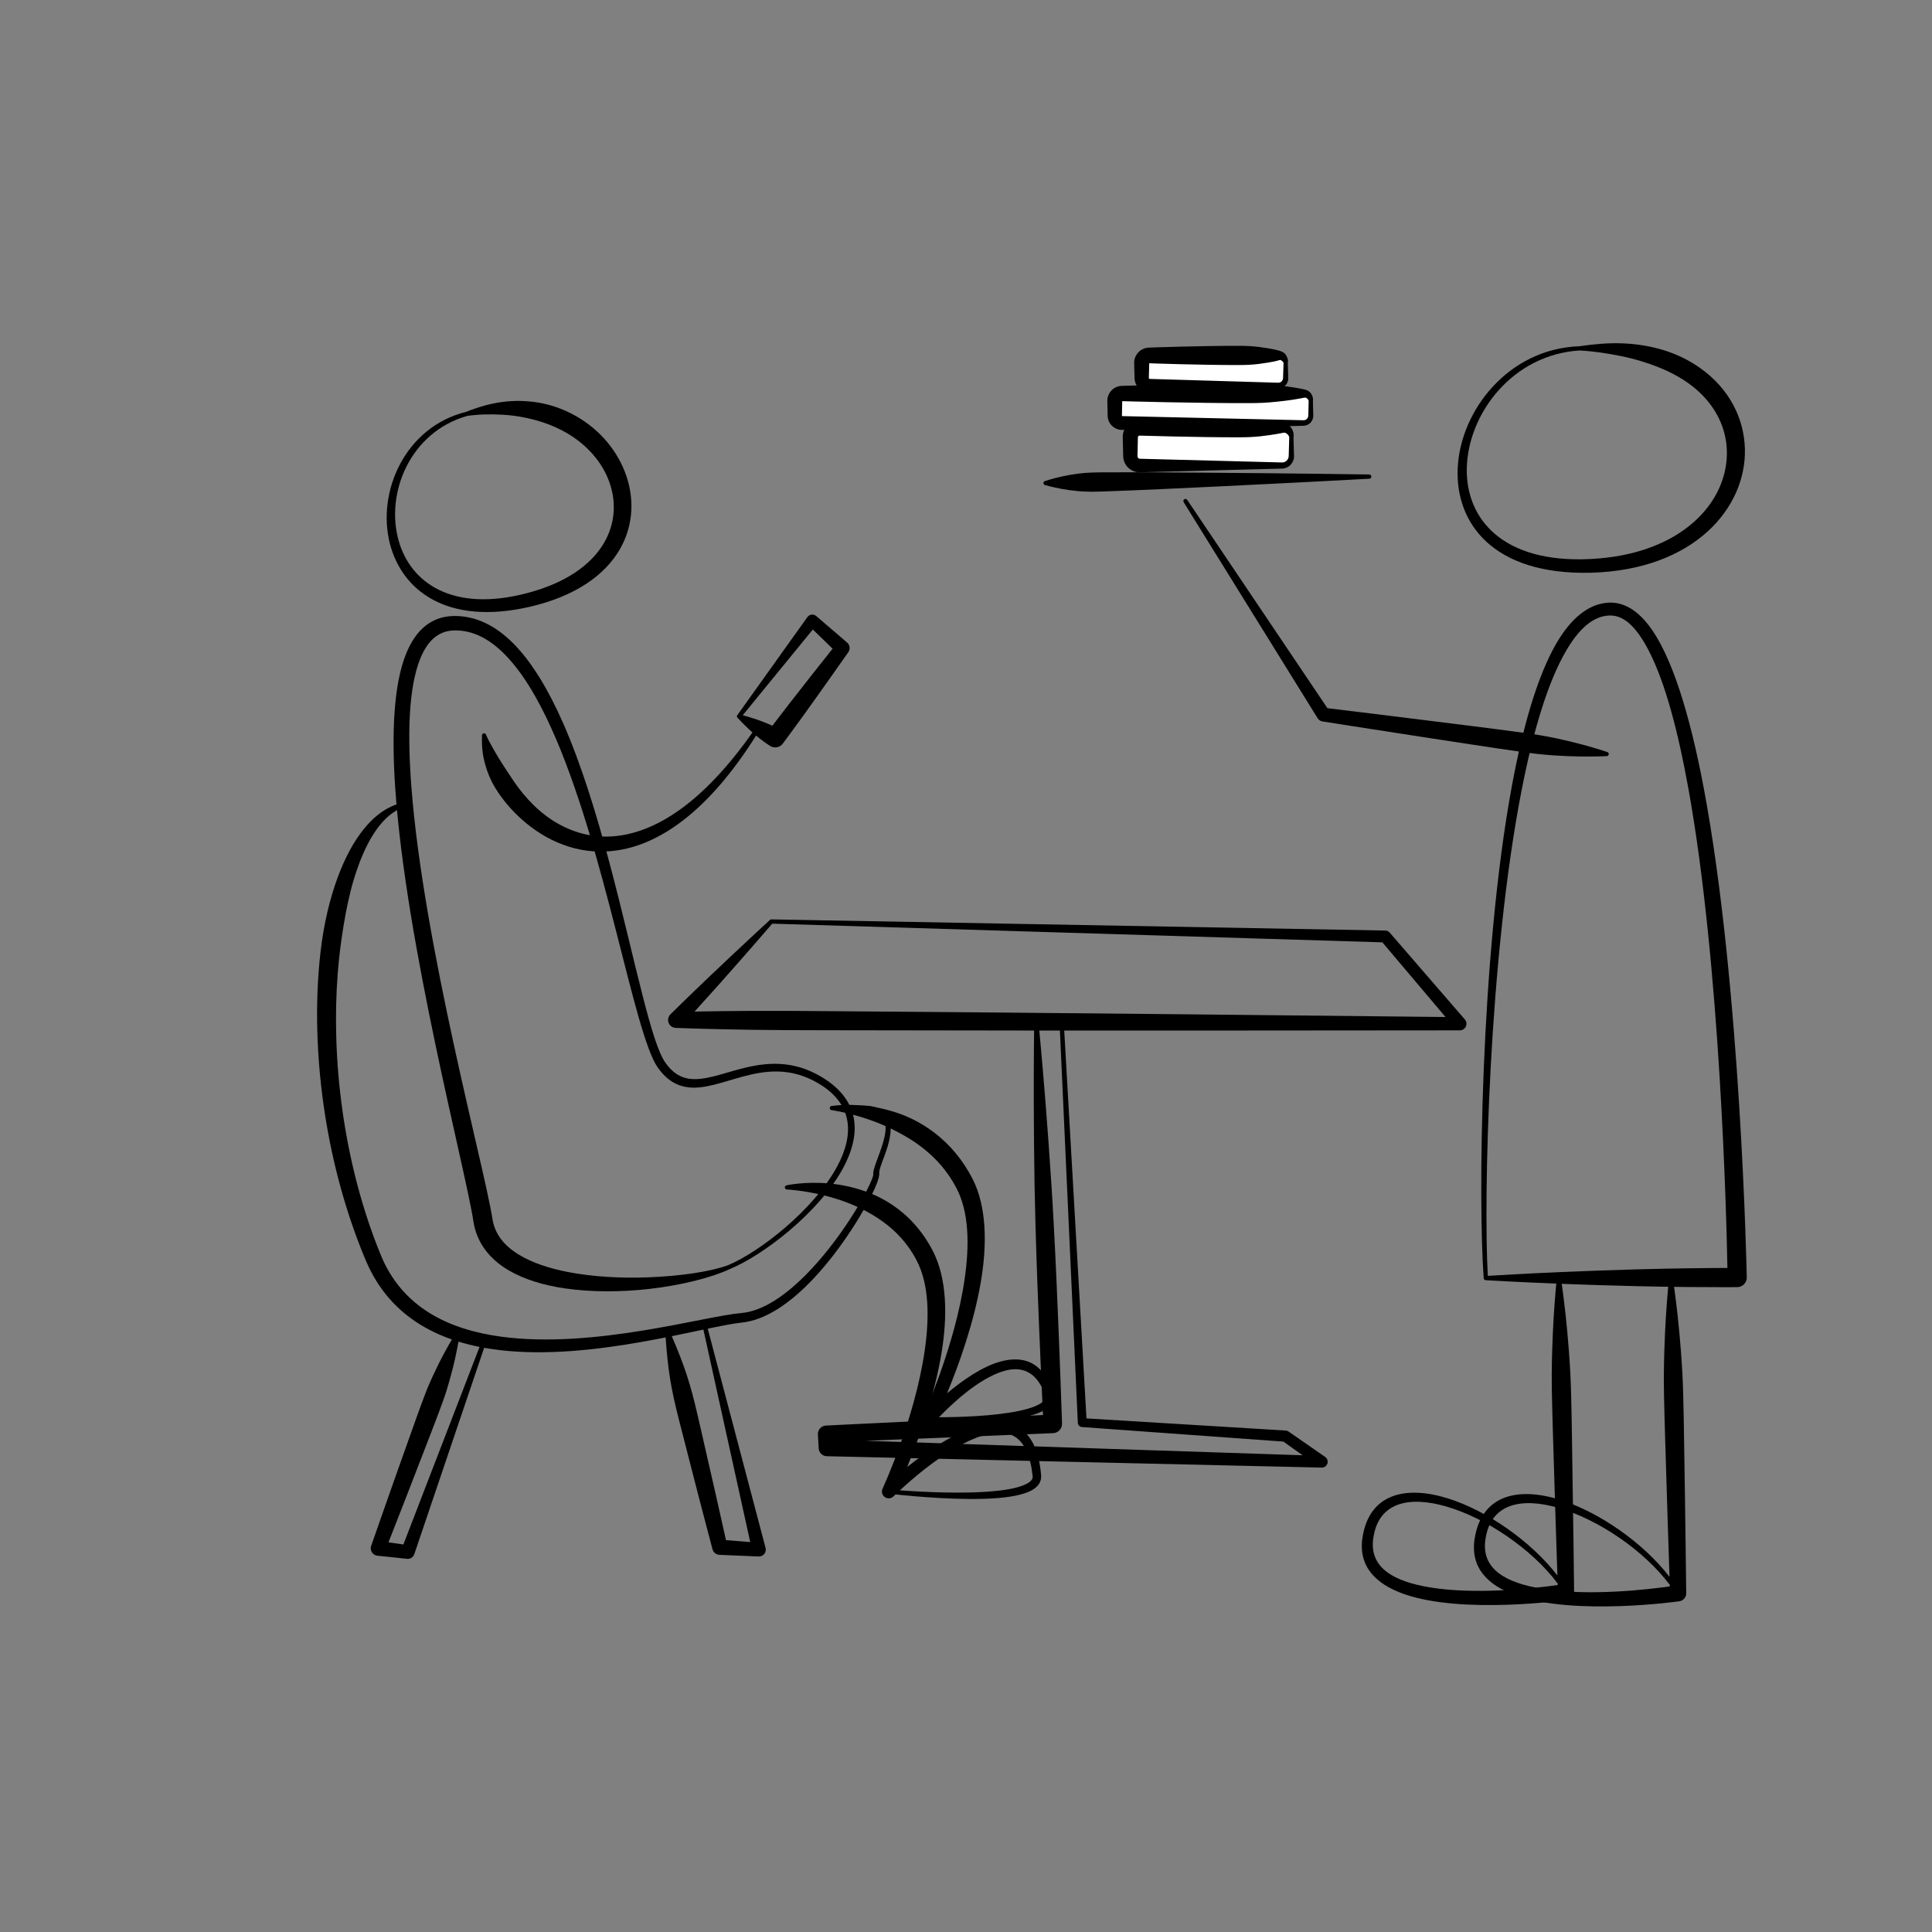<?xml version="1.0" encoding="UTF-8" standalone="no"?><!DOCTYPE svg PUBLIC "-//W3C//DTD SVG 1.1//EN" "http://www.w3.org/Graphics/SVG/1.1/DTD/svg11.dtd"><svg width="100%" height="100%" viewBox="0 0 201 201" version="1.1" xmlns="http://www.w3.org/2000/svg" xmlns:xlink="http://www.w3.org/1999/xlink" xml:space="preserve" xmlns:serif="http://www.serif.com/" style="fill-rule:evenodd;clip-rule:evenodd;stroke-linejoin:round;stroke-miterlimit:2;"><rect x="0" y="0" width="201" height="201" fill="#808080" stroke="none"/><rect id="im-betrieb" x="0.793" y="0.747" width="200" height="200" style="fill:none;"/><path d="M75.904,132.04c3.428,-1.395 9.252,-5.842 11.766,-10.435c1.909,-3.487 1.946,-7.05 -2.138,-9.527c-3.111,-1.887 -5.94,-1.534 -8.462,-0.882c-1.99,0.514 -3.771,1.24 -5.336,1.037c-0.93,-0.121 -1.767,-0.604 -2.525,-1.697c-0.737,-1.064 -1.477,-3.553 -2.323,-6.838c-1.995,-7.744 -4.483,-19.82 -8.329,-28.53c-1.502,-3.399 -3.217,-6.289 -5.173,-8.248c-1.821,-1.823 -3.86,-2.851 -6.127,-2.834c-2.358,0.019 -3.994,1.431 -5.005,3.922c-1.277,3.146 -1.53,8.14 -1.135,13.957c1.121,16.486 7.334,39.725 8.135,45.11c0.356,2.265 1.719,3.964 3.756,5.136c1.579,0.909 3.568,1.507 5.738,1.826c2.789,0.409 5.879,0.386 8.738,0.067c3.467,-0.388 6.579,-1.202 8.42,-2.064Zm-0.169,-0.407c-1.859,0.673 -4.948,1.136 -8.34,1.258c-2.756,0.099 -5.705,-0.043 -8.356,-0.564c-1.912,-0.375 -3.66,-0.947 -5.044,-1.786c-1.476,-0.895 -2.523,-2.101 -2.768,-3.766c-0.835,-5.366 -7.178,-28.499 -8.429,-44.931c-0.42,-5.517 -0.285,-10.261 0.899,-13.257c0.725,-1.837 1.847,-2.97 3.58,-3c1.884,-0.034 3.567,0.853 5.096,2.353c1.873,1.836 3.507,4.57 4.963,7.775c5.642,12.421 8.577,31.794 11.105,35.359c0.958,1.35 2.023,1.914 3.182,2.051c1.664,0.197 3.555,-0.552 5.661,-1.121c2.334,-0.63 4.959,-1.009 7.866,0.711c3.713,2.196 3.658,5.425 1.971,8.593c-2.405,4.517 -8.052,8.922 -11.386,10.325Z"/><path d="M42.054,83.493c-1.839,0.306 -3.524,1.631 -4.942,3.771c-1.009,1.521 -1.865,3.459 -2.543,5.708c-0.377,1.251 -0.689,2.601 -0.933,4.03c-0.222,1.301 -0.377,2.67 -0.484,4.09c-0.684,9.043 0.745,20.175 4.913,30.063c2.567,6.059 7.906,8.603 13.966,9.312c9.703,1.135 21.24,-2.474 25.169,-2.874c2.529,-0.258 5.131,-2.131 7.4,-4.535c3.088,-3.27 5.577,-7.488 6.487,-9.6c0.294,-0.684 0.417,-1.177 0.389,-1.383c-0.062,-0.453 0.527,-1.622 0.886,-2.857c0.349,-1.199 0.493,-2.446 -0.105,-3.258c-0.553,-0.753 -1.769,-1.185 -4.161,-0.784c-0.12,0.019 -0.203,0.132 -0.184,0.252c0.019,0.12 0.133,0.203 0.253,0.184c2.113,-0.316 3.198,-0.022 3.674,0.65c0.5,0.704 0.293,1.77 -0.024,2.792c-0.413,1.332 -1.019,2.607 -0.961,3.099c0.018,0.159 -0.127,0.522 -0.362,1.043c-0.925,2.049 -3.429,6.13 -6.502,9.276c-2.136,2.187 -4.539,3.936 -6.882,4.135c-3.887,0.332 -15.336,3.737 -24.903,2.466c-5.491,-0.729 -10.362,-3.019 -12.61,-8.553c-3.945,-9.656 -5.141,-20.485 -4.457,-29.275c0.134,-1.722 0.347,-3.364 0.601,-4.91c0.285,-1.737 0.624,-3.349 1.058,-4.801c0.406,-1.36 0.877,-2.574 1.415,-3.626c1.054,-2.061 2.338,-3.485 3.944,-3.986c0.118,-0.028 0.192,-0.147 0.163,-0.265c-0.028,-0.119 -0.147,-0.192 -0.265,-0.164Z"/><path d="M69.225,138.594c-0,0 0.038,1.072 0.219,2.797c0.066,0.622 0.151,1.314 0.273,2.072c0.105,0.647 0.234,1.331 0.391,2.043c0.328,1.495 0.762,3.1 1.169,4.704c1.403,5.518 2.843,10.948 2.843,10.948c0.081,0.336 0.372,0.58 0.717,0.601l4.077,0.175c0.226,0.014 0.445,-0.08 0.591,-0.254c0.145,-0.173 0.199,-0.406 0.146,-0.626l-6.142,-23.285c-0.029,-0.119 -0.148,-0.191 -0.266,-0.163c-0.119,0.029 -0.191,0.148 -0.163,0.266l4.973,22.562c0,0 -2.524,-0.201 -2.524,-0.201c-0.338,-1.527 -1.331,-5.983 -2.372,-10.48c-0.374,-1.612 -0.724,-3.236 -1.118,-4.716c-0.188,-0.704 -0.387,-1.372 -0.591,-1.995c-0.239,-0.729 -0.48,-1.383 -0.707,-1.966c-0.63,-1.616 -1.088,-2.586 -1.088,-2.586c-0.028,-0.118 -0.148,-0.191 -0.266,-0.162c-0.118,0.029 -0.191,0.148 -0.162,0.266Z"/><path d="M47.407,138.702c0,-0 -0.528,0.831 -1.295,2.26c-0.246,0.458 -0.5,0.971 -0.773,1.54c-0.235,0.488 -0.478,1.006 -0.717,1.562c-0.146,0.341 -0.286,0.696 -0.425,1.06c-0.562,1.475 -1.127,3.091 -1.702,4.698c-1.975,5.527 -3.876,10.996 -3.876,10.996c-0.081,0.221 -0.058,0.467 0.064,0.668c0.123,0.201 0.33,0.336 0.564,0.364l3.091,0.324c0.33,0.041 0.644,-0.152 0.757,-0.464l7.581,-22.394c0.042,-0.114 -0.017,-0.241 -0.132,-0.282c-0.114,-0.042 -0.241,0.018 -0.282,0.132l-8.296,21.517c-0,0 -1.551,-0.221 -1.551,-0.221c0.689,-1.753 2.29,-5.837 3.88,-9.973c0.612,-1.592 1.237,-3.187 1.772,-4.672c0.132,-0.366 0.258,-0.726 0.37,-1.081c0.181,-0.576 0.334,-1.128 0.475,-1.651c0.164,-0.609 0.306,-1.164 0.418,-1.672c0.349,-1.583 0.491,-2.558 0.491,-2.558c0.042,-0.114 -0.016,-0.241 -0.13,-0.283c-0.114,-0.043 -0.241,0.016 -0.284,0.13Z"/><path d="M93.169,155.476c1.88,0.202 6.997,0.681 10.688,0.373c1.461,-0.122 2.704,-0.378 3.47,-0.797c0.7,-0.384 1.04,-0.914 0.988,-1.559c-0.202,-2.524 -0.986,-4.005 -2.043,-4.784c-0.978,-0.722 -2.217,-0.868 -3.57,-0.619c-2.8,0.514 -6.125,2.798 -8.324,4.531c1.169,-2.815 2.831,-7.337 3.575,-11.855c0.637,-3.864 0.571,-7.72 -0.885,-10.587c-1.088,-2.113 -2.543,-3.677 -4.161,-4.777c-0.774,-0.526 -1.582,-0.951 -2.398,-1.273c-1.496,-0.592 -2.989,-0.897 -4.312,-1.01c-2.519,-0.214 -4.346,0.195 -4.346,0.195c-0.121,0.012 -0.21,0.119 -0.199,0.24c0.012,0.122 0.119,0.211 0.241,0.2c-0,-0 1.753,0.074 4.081,0.673c1.169,0.301 2.469,0.741 3.775,1.398c0.68,0.342 1.359,0.74 2.02,1.211c1.356,0.967 2.63,2.25 3.568,4.042c1.342,2.529 1.365,5.968 0.869,9.419c-1.029,7.152 -4.383,14.37 -4.383,14.37c-0.148,0.31 -0.054,0.681 0.225,0.882c0.279,0.201 0.661,0.173 0.908,-0.066c-0,0 0.074,-0.074 0.213,-0.207Zm0.453,-0.428c2.118,0.158 6.764,0.426 10.162,0.049c1.319,-0.146 2.444,-0.383 3.127,-0.782c0.338,-0.197 0.557,-0.424 0.523,-0.74c-0.227,-2.132 -0.842,-3.404 -1.754,-4.041c-0.767,-0.535 -1.729,-0.58 -2.764,-0.361c-3.459,0.728 -7.684,4.384 -9.294,5.875Z"/><path d="M97.26,147.908c1.647,0.057 5.984,0.138 8.98,-0.416c1.276,-0.236 2.314,-0.606 2.86,-1.103c0.467,-0.424 0.633,-0.94 0.434,-1.553c-1.054,-3.253 -3.161,-3.792 -5.403,-3.196c-1.958,0.521 -4.05,2.011 -5.607,3.32c1.17,-2.818 2.799,-7.266 3.539,-11.711c0.642,-3.859 0.582,-7.711 -0.868,-10.579c-1.052,-2.056 -2.427,-3.628 -3.939,-4.793c-0.731,-0.562 -1.491,-1.033 -2.258,-1.413c-0.488,-0.241 -0.976,-0.449 -1.462,-0.618c-1.275,-0.445 -2.494,-0.696 -3.559,-0.807c-2.043,-0.212 -3.436,0.022 -3.436,0.022c-0.122,0.002 -0.218,0.103 -0.216,0.225c0.003,0.122 0.104,0.218 0.226,0.216c-0,-0 1.313,0.176 3.176,0.753c0.941,0.292 2.006,0.689 3.121,1.237c0.411,0.202 0.827,0.424 1.247,0.665c0.65,0.371 1.301,0.799 1.934,1.297c1.297,1.02 2.522,2.339 3.453,4.106c1.348,2.53 1.379,5.972 0.887,9.428c-1.017,7.159 -4.363,14.388 -4.363,14.388c-0.142,0.295 -0.045,0.649 0.227,0.831c0.271,0.182 0.636,0.137 0.854,-0.106c0,-0 0.061,-0.07 0.173,-0.193Zm0.43,-0.461c1.855,-0.004 5.7,-0.091 8.406,-0.676c0.904,-0.195 1.675,-0.444 2.182,-0.774c0.368,-0.239 0.578,-0.517 0.447,-0.885c-0.91,-2.549 -2.552,-2.992 -4.312,-2.469c-2.652,0.789 -5.507,3.534 -6.723,4.804Z"/><path d="M48.505,42.842c-6.411,1.6 -9.31,8.363 -7.944,13.709c1.233,4.825 5.885,8.581 14.583,6.572c9.617,-2.245 11.927,-8.841 9.839,-14.103c-0.97,-2.443 -2.904,-4.667 -5.598,-6.02c-1.019,-0.512 -2.145,-0.91 -3.364,-1.113c-1.215,-0.203 -2.512,-0.243 -3.87,-0.053c-1.188,0.166 -2.389,0.509 -3.646,1.008l0,-0Zm0.113,0.426c1.271,-0.181 2.452,-0.183 3.59,-0.125c1.226,0.063 2.358,0.257 3.424,0.542c1.025,0.274 1.974,0.638 2.841,1.093c2.232,1.169 3.91,2.929 4.759,4.956c1.864,4.449 -0.288,9.872 -8.434,11.982c-7.759,2.029 -12.075,-1.116 -13.31,-5.416c-1.429,-4.972 1.169,-11.35 7.13,-13.032l0,0Z"/><path d="M50.145,76.552c-0.021,0.612 -0.007,1.209 0.09,1.862c0.089,0.608 0.253,1.204 0.464,1.815c0.135,0.391 0.302,0.772 0.493,1.149c0.187,0.369 0.406,0.725 0.641,1.074c0.802,1.194 1.812,2.29 2.953,3.224c2.585,2.114 5.904,3.383 9.627,2.763c4.496,-0.748 9.66,-4.303 14.771,-12.763c0.066,-0.103 0.036,-0.239 -0.066,-0.305c-0.103,-0.066 -0.239,-0.036 -0.305,0.066c-5.295,7.795 -10.293,11.026 -14.609,11.531c-2.279,0.267 -4.338,-0.265 -6.118,-1.259c-1.883,-1.053 -3.414,-2.655 -4.602,-4.382c-0.21,-0.306 -0.412,-0.615 -0.612,-0.92c-0.206,-0.315 -0.412,-0.621 -0.609,-0.932c-0.313,-0.494 -0.605,-0.966 -0.876,-1.452c-0.301,-0.541 -0.585,-1.022 -0.808,-1.551c-0.022,-0.12 -0.137,-0.199 -0.257,-0.177c-0.12,0.022 -0.199,0.137 -0.177,0.257Z"/><path d="M76.713,74.397c-0.038,0.05 -0.053,0.114 -0.041,0.176c0.012,0.062 0.049,0.116 0.103,0.148c0,-0 0.551,0.604 1.278,1.274c0.331,0.305 0.679,0.602 1.014,0.863c0.584,0.454 1.074,0.761 1.074,0.761c0.436,0.259 0.997,0.148 1.301,-0.259c0,0 0.924,-1.232 2.071,-2.823c2.013,-2.789 4.729,-6.664 4.729,-6.664c0.232,-0.311 0.191,-0.747 -0.096,-1.009l-3.213,-2.761c-0.13,-0.118 -0.304,-0.177 -0.479,-0.161c-0.175,0.015 -0.336,0.104 -0.443,0.243l-7.298,10.212Zm0.558,0.015l7.292,-8.92c0,0 2.059,1.995 2.059,1.995c-0.884,1.112 -3.017,3.799 -4.646,5.901c-0.661,0.853 -1.238,1.61 -1.622,2.119c-0.119,-0.056 -0.247,-0.114 -0.381,-0.173c-0.389,-0.17 -0.816,-0.334 -1.242,-0.479c-0.605,-0.206 -1.15,-0.36 -1.46,-0.443l-0,-0Z"/><path d="M80.252,95.651c-0.062,-0.001 -0.122,0.023 -0.164,0.067c-0,0 -3.37,3.109 -6.252,5.852c-2.196,2.091 -4.098,3.968 -4.098,3.968c-0.231,0.239 -0.297,0.593 -0.168,0.899c0.129,0.306 0.428,0.506 0.76,0.507c0,0 3.124,0.124 8.154,0.199c2.346,0.035 5.105,0.035 8.155,0.043c23.798,0.065 65.238,0.01 65.238,0.01c0.268,0.001 0.513,-0.154 0.626,-0.398c0.113,-0.244 0.073,-0.531 -0.101,-0.735l-7.819,-9.035c-0.114,-0.134 -0.279,-0.212 -0.454,-0.216l-63.877,-1.161Zm0.092,0.444l63.475,1.944c0,-0 6.569,7.768 6.569,7.768c-7.625,-0.083 -42.625,-0.459 -63.74,-0.606c-3.049,-0.021 -5.809,-0.047 -8.154,-0.035c-2.681,0.014 -4.82,0.047 -6.234,0.075c0.685,-0.753 1.572,-1.732 2.502,-2.776c2.426,-2.722 5.145,-5.864 5.582,-6.37Z"/><path d="M90.065,149.896l19.501,-0.795c0.533,-0.024 0.947,-0.474 0.925,-1.008c0,0 -0.215,-6.649 -0.566,-14.644c-0.089,-2.033 -0.193,-4.153 -0.307,-6.273c-0.067,-1.261 -0.139,-2.521 -0.22,-3.763c-0.205,-3.144 -0.422,-6.165 -0.63,-8.774c-0.391,-4.917 -0.729,-8.352 -0.729,-8.352c-0.005,-0.121 -0.108,-0.216 -0.229,-0.211c-0.122,0.005 -0.217,0.108 -0.212,0.229c0,0 -0.058,3.451 -0.047,8.383c0.005,2.618 0.034,5.647 0.085,8.797c0.021,1.244 0.052,2.506 0.087,3.768c0.059,2.122 0.128,4.244 0.204,6.278c0.233,6.186 0.481,11.563 0.581,13.681c0,-0 -22.579,1.099 -22.579,1.099c-0.233,0.011 -0.453,0.113 -0.609,0.286c-0.157,0.172 -0.239,0.4 -0.227,0.633l0.079,1.446c0.022,0.453 0.39,0.812 0.843,0.825l51.488,1.183c0.268,0.008 0.51,-0.161 0.594,-0.416c0.085,-0.255 -0.008,-0.535 -0.227,-0.69l-3.812,-2.644c-0.087,-0.061 -0.189,-0.098 -0.295,-0.105l-20.73,-1.262c0,0 -2.356,-41.093 -2.356,-41.093c-0.006,-0.121 -0.11,-0.215 -0.231,-0.209c-0.122,0.007 -0.216,0.111 -0.209,0.232l1.897,41.53c0.012,0.234 0.197,0.422 0.43,0.438l20.955,1.514c0,0 2.001,1.422 2.001,1.422l-45.455,-1.505Z"/><g><path d="M154.36,132.985c0.008,0.116 0.104,0.206 0.221,0.205c-0,0 3.443,0.202 7.845,0.375c2.467,0.097 5.227,0.181 7.846,0.244c1.872,0.044 3.669,0.072 5.23,0.087c3.074,0.029 5.23,0.014 5.23,0.014c0.267,-0.001 0.523,-0.108 0.71,-0.299c0.188,-0.191 0.291,-0.448 0.286,-0.715c0,-0 -0.584,-30.377 -4.496,-51.018c-1.416,-7.474 -3.294,-13.681 -5.686,-16.798c-1.256,-1.637 -2.673,-2.468 -4.21,-2.381c-2.081,0.119 -3.921,1.642 -5.451,4.296c-1.954,3.392 -3.465,8.661 -4.601,14.816c-3.31,17.943 -3.501,43.456 -2.924,51.174Zm0.427,-0.249c-0.456,-7.946 0.073,-33.054 3.557,-50.723c1.179,-5.979 2.691,-11.1 4.633,-14.381c1.282,-2.166 2.716,-3.518 4.428,-3.596c1.62,-0.074 2.926,1.347 4.122,3.649c1.728,3.326 3.075,8.491 4.151,14.48c3.293,18.332 3.936,44.329 4.037,49.748c-0.921,0.003 -2.411,0.012 -4.217,0.037c-1.561,0.022 -3.358,0.058 -5.23,0.111c-2.619,0.074 -5.378,0.17 -7.844,0.278c-3.766,0.165 -6.831,0.348 -7.637,0.397l0,0Z"/><path d="M164.33,36.022c-7.376,0.245 -12.408,6.671 -12.676,12.692c-0.254,5.705 3.67,11.125 13.853,10.872c10.813,-0.29 16.201,-6.813 16.027,-12.911c-0.089,-3.13 -1.603,-6.232 -4.661,-8.39c-1.052,-0.741 -2.286,-1.385 -3.713,-1.83c-1.322,-0.412 -2.8,-0.679 -4.434,-0.736c-1.369,-0.048 -2.821,0.068 -4.396,0.303Zm0.02,0.441c1.538,0.085 2.923,0.309 4.222,0.57c1.475,0.296 2.784,0.694 3.966,1.169c1.208,0.485 2.266,1.051 3.174,1.708c2.493,1.804 3.824,4.263 3.941,6.835c0.245,5.394 -4.634,10.956 -14.199,11.414c-9.205,0.46 -12.949,-4.25 -12.853,-9.415c0.107,-5.71 4.769,-11.864 11.749,-12.281Z"/><path d="M162.027,163.909c-2.729,-3.542 -7.312,-6.744 -11.389,-8.018c-4.382,-1.37 -8.16,-0.516 -8.883,4.035c-0.482,3.042 1.387,4.876 4.291,5.906c6.109,2.168 17.008,0.618 17.008,0.618c0.416,-0.065 0.721,-0.428 0.711,-0.85c0,0 -0.088,-7.929 -0.222,-15.964c-0.028,-1.613 -0.049,-3.231 -0.094,-4.789c-0.021,-0.697 -0.046,-1.383 -0.08,-2.051c-0.043,-0.811 -0.095,-1.595 -0.153,-2.343c-0.101,-1.301 -0.207,-2.484 -0.319,-3.512c-0.261,-2.399 -0.496,-3.9 -0.496,-3.9c-0.003,-0.122 -0.104,-0.218 -0.225,-0.216c-0.122,0.003 -0.219,0.104 -0.216,0.226c0,0 -0.166,1.51 -0.317,3.918c-0.065,1.033 -0.116,2.22 -0.158,3.524c-0.024,0.75 -0.04,1.535 -0.046,2.347c-0.004,0.669 0.003,1.355 0.014,2.053c0.026,1.558 0.079,3.175 0.125,4.788c0.167,5.757 0.356,11.46 0.449,14.228Zm0.028,0.833c-2.677,-3.582 -7.466,-6.838 -11.661,-8.032c-3.735,-1.063 -7.015,-0.485 -7.529,3.378c-0.42,3.148 2.376,4.466 5.836,5.048c4.903,0.826 11.23,0.067 13.36,-0.235l-0.006,-0.159Z"/><path d="M173.691,164.052c-2.729,-3.542 -7.313,-6.743 -11.389,-8.018c-4.383,-1.37 -8.16,-0.516 -8.883,4.036c-0.482,3.041 1.387,4.875 4.29,5.906c6.11,2.168 17.009,0.617 17.009,0.617c0.416,-0.064 0.72,-0.428 0.711,-0.849c-0,0 -0.088,-7.929 -0.223,-15.964c-0.027,-1.613 -0.048,-3.231 -0.094,-4.789c-0.02,-0.698 -0.045,-1.383 -0.08,-2.051c-0.042,-0.812 -0.094,-1.595 -0.152,-2.343c-0.102,-1.301 -0.207,-2.484 -0.319,-3.513c-0.262,-2.399 -0.496,-3.899 -0.496,-3.899c-0.003,-0.122 -0.104,-0.219 -0.226,-0.216c-0.121,0.003 -0.218,0.104 -0.215,0.226c-0,-0 -0.166,1.51 -0.317,3.918c-0.065,1.032 -0.116,2.219 -0.158,3.523c-0.024,0.751 -0.041,1.535 -0.046,2.348c-0.004,0.669 0.003,1.355 0.014,2.053c0.026,1.558 0.079,3.175 0.125,4.788c0.167,5.757 0.355,11.459 0.449,14.227Zm0.028,0.833c-2.677,-3.582 -7.466,-6.837 -11.662,-8.032c-3.735,-1.063 -7.014,-0.485 -7.528,3.379c-0.42,3.148 2.375,4.465 5.836,5.048c4.903,0.825 11.23,0.066 13.359,-0.236l-0.005,-0.159Z"/><path d="M167.18,78.229c0,-0 -0.955,-0.334 -2.595,-0.776c-0.748,-0.201 -1.623,-0.414 -2.615,-0.628c-0.554,-0.119 -1.14,-0.23 -1.755,-0.334c-0.567,-0.096 -1.158,-0.177 -1.765,-0.261c-3.246,-0.446 -6.957,-0.898 -10.326,-1.32c-4.785,-0.6 -8.887,-1.094 -10.022,-1.231c-0,0 -14.585,-21.672 -14.585,-21.672c-0.066,-0.102 -0.203,-0.132 -0.305,-0.065c-0.102,0.066 -0.132,0.202 -0.066,0.305l13.946,22.49c0.113,0.175 0.296,0.292 0.502,0.32c-0,0 4.667,0.741 10.287,1.601c3.356,0.513 7.049,1.091 10.294,1.547c0.607,0.086 1.198,0.169 1.769,0.232c0.62,0.068 1.215,0.12 1.78,0.157c1.012,0.065 1.913,0.099 2.687,0.11c1.698,0.023 2.708,-0.038 2.708,-0.038c0.121,0.017 0.232,-0.068 0.249,-0.188c0.017,-0.121 -0.067,-0.232 -0.188,-0.249Z"/><path d="M108.784,50.476c-0,0 0.576,0.187 1.692,0.391c0.48,0.088 1.035,0.17 1.689,0.229c0.419,0.038 0.868,0.057 1.349,0.062c0.628,0.006 1.305,-0.029 2.02,-0.054c3.118,-0.111 6.966,-0.293 10.77,-0.474c8.188,-0.389 16.153,-0.825 16.153,-0.825c0.122,-0.003 0.219,-0.104 0.216,-0.225c-0.002,-0.122 -0.103,-0.219 -0.225,-0.217c0,0 -7.976,-0.118 -16.173,-0.18c-3.808,-0.029 -7.66,-0.058 -10.78,-0.044c-0.716,0.003 -1.393,-0.004 -2.021,0.027c-0.48,0.023 -0.929,0.06 -1.345,0.115c-0.652,0.085 -1.202,0.19 -1.679,0.297c-1.107,0.248 -1.675,0.457 -1.675,0.457c-0.122,0.003 -0.219,0.103 -0.216,0.225c0.002,0.122 0.103,0.219 0.225,0.216Z"/><path d="M134.349,45.48c0,-0.543 -0.441,-0.983 -0.984,-0.983l-14.785,-0c-0.543,-0 -0.984,0.44 -0.984,0.983l0,1.968c0,0.543 0.441,0.984 0.984,0.984l14.785,0c0.543,0 0.984,-0.441 0.984,-0.984l0,-1.968Z" style="fill:#fff;"/><path d="M134.57,45.48c0.078,-0.36 -0.049,-0.683 -0.234,-0.97c-0.208,-0.324 -0.565,-0.482 -0.971,-0.57c0,0 -0.861,-0.181 -2.218,-0.335c-0.342,-0.038 -0.712,-0.064 -1.108,-0.084c-0.354,-0.017 -0.725,-0.022 -1.109,-0.023c-4.357,-0.01 -10.35,0.175 -10.35,0.175c-0.496,0.012 -0.947,0.209 -1.265,0.542c-0.315,0.33 -0.518,0.774 -0.507,1.265c-0,0 0.045,1.968 0.045,1.968c0.012,0.474 0.201,0.904 0.519,1.208c0.315,0.3 0.739,0.493 1.208,0.481c-0,0 14.785,-0.386 14.785,-0.386c0.357,-0.01 0.679,-0.157 0.906,-0.397c0.223,-0.237 0.363,-0.555 0.354,-0.906c-0,0 -0.055,-1.968 -0.055,-1.968Zm-0.441,0l-0.055,1.968c-0.006,0.193 -0.093,0.363 -0.223,0.486c-0.126,0.119 -0.299,0.185 -0.486,0.179l-14.785,-0.386c-0.075,-0.002 -0.136,-0.045 -0.184,-0.095c-0.044,-0.047 -0.058,-0.114 -0.057,-0.184c0,0 0.045,-1.968 0.045,-1.968c0.002,-0.051 0.035,-0.092 0.07,-0.125c0.032,-0.031 0.079,-0.036 0.126,-0.035c-0,-0 5.993,0.185 10.35,0.176c0.384,-0.001 0.755,-0.007 1.109,-0.024c0.396,-0.019 0.766,-0.045 1.108,-0.084c1.357,-0.153 2.218,-0.335 2.218,-0.335c0.152,-0.033 0.3,-0.071 0.421,0.007c0.156,0.1 0.3,0.225 0.343,0.42Z"/><path d="M136.371,41.707c0,-0.424 -0.344,-0.767 -0.767,-0.767l-18.858,-0c-0.423,-0 -0.767,0.343 -0.767,0.767l0,1.534c0,0.423 0.344,0.767 0.767,0.767l18.858,-0c0.423,-0 0.767,-0.344 0.767,-0.767l0,-1.534Z" style="fill:#fff;"/><path d="M135.604,40.504c-0.032,-0.015 -0.07,-0.027 -0.113,-0.035c-0.172,-0.031 -0.513,-0.105 -1.018,-0.181c-0.458,-0.069 -1.027,-0.141 -1.698,-0.208c-0.437,-0.044 -0.908,-0.085 -1.414,-0.11c-0.45,-0.022 -0.924,-0.028 -1.414,-0.029c-5.556,-0.016 -13.201,0.201 -13.201,0.201c-0.43,0.008 -0.821,0.179 -1.098,0.467c-0.274,0.285 -0.451,0.671 -0.443,1.098c0,-0 0.031,1.534 0.031,1.534c0.009,0.415 0.174,0.792 0.452,1.058c0.275,0.264 0.647,0.435 1.058,0.426c0,0 18.858,-0.43 18.858,-0.43c0.289,-0.007 0.55,-0.125 0.735,-0.319c0.182,-0.192 0.297,-0.45 0.29,-0.735c0,-0 -0.037,-1.534 -0.037,-1.534c0.055,-0.291 -0.054,-0.553 -0.209,-0.78c-0.171,-0.251 -0.457,-0.376 -0.779,-0.436l0,0.013Zm-18.851,1.233c0.25,0.007 7.731,0.217 13.194,0.202c0.49,-0.002 0.964,-0.008 1.414,-0.03c0.506,-0.025 0.977,-0.066 1.414,-0.11c0.671,-0.067 1.24,-0.139 1.698,-0.208c0.727,-0.11 1.131,-0.203 1.131,-0.203c0.11,-0.02 0.219,-0.045 0.305,0.013c0.11,0.075 0.215,0.165 0.242,0.306l-0.038,1.534c-0.003,0.138 -0.066,0.261 -0.159,0.349c-0.091,0.086 -0.215,0.134 -0.35,0.131c0,-0 -18.858,-0.43 -18.858,-0.43l-0.024,-0.05l0.031,-1.504Z"/><path d="M133.757,37.766c-0,-0.435 -0.353,-0.788 -0.788,-0.788l-13.402,0c-0.435,0 -0.788,0.353 -0.788,0.788l0,1.574c0,0.434 0.353,0.787 0.788,0.787l13.402,0c0.435,0 0.788,-0.353 0.788,-0.787l-0,-1.574Z" style="fill:#fff;"/><path d="M132.969,36.453c-0.012,-0.004 -0.026,-0.008 -0.04,-0.011c-0.061,-0.015 -0.176,-0.051 -0.362,-0.089c-0.352,-0.072 -0.899,-0.172 -1.608,-0.26c-0.31,-0.039 -0.645,-0.068 -1.005,-0.088c-0.32,-0.018 -0.657,-0.025 -1.005,-0.026c-3.95,-0.011 -9.382,0.183 -9.382,0.183c-0.441,0.012 -0.841,0.185 -1.123,0.481c-0.278,0.293 -0.46,0.687 -0.449,1.123c0,-0 0.041,1.574 0.041,1.574c0.012,0.42 0.178,0.802 0.461,1.07c0.28,0.264 0.654,0.437 1.07,0.426c-0,-0 13.402,-0.399 13.402,-0.399c0.3,-0.01 0.571,-0.132 0.762,-0.335c0.187,-0.2 0.306,-0.467 0.296,-0.762c0,-0 -0.05,-1.574 -0.05,-1.574c0.075,-0.304 -0.037,-0.573 -0.187,-0.821c-0.17,-0.283 -0.475,-0.408 -0.821,-0.493l0,0.001Zm0.567,1.313l-0.05,1.574c-0.004,0.14 -0.071,0.262 -0.165,0.351c-0.091,0.086 -0.217,0.131 -0.352,0.126c0,0 -13.402,-0.398 -13.402,-0.398l-0.044,-0.079c-0,-0 0.041,-1.574 0.041,-1.574c-0,-0 0.003,0.028 0.003,0.028c-0,0 5.432,0.195 9.382,0.183c0.348,-0.001 0.685,-0.007 1.005,-0.025c0.36,-0.02 0.695,-0.05 1.005,-0.088c0.709,-0.089 1.256,-0.188 1.608,-0.26c0.269,-0.055 0.402,-0.099 0.402,-0.099c0.106,-0.026 0.206,-0.084 0.292,-0.032c0.119,0.072 0.239,0.148 0.275,0.293Z"/></g></svg>